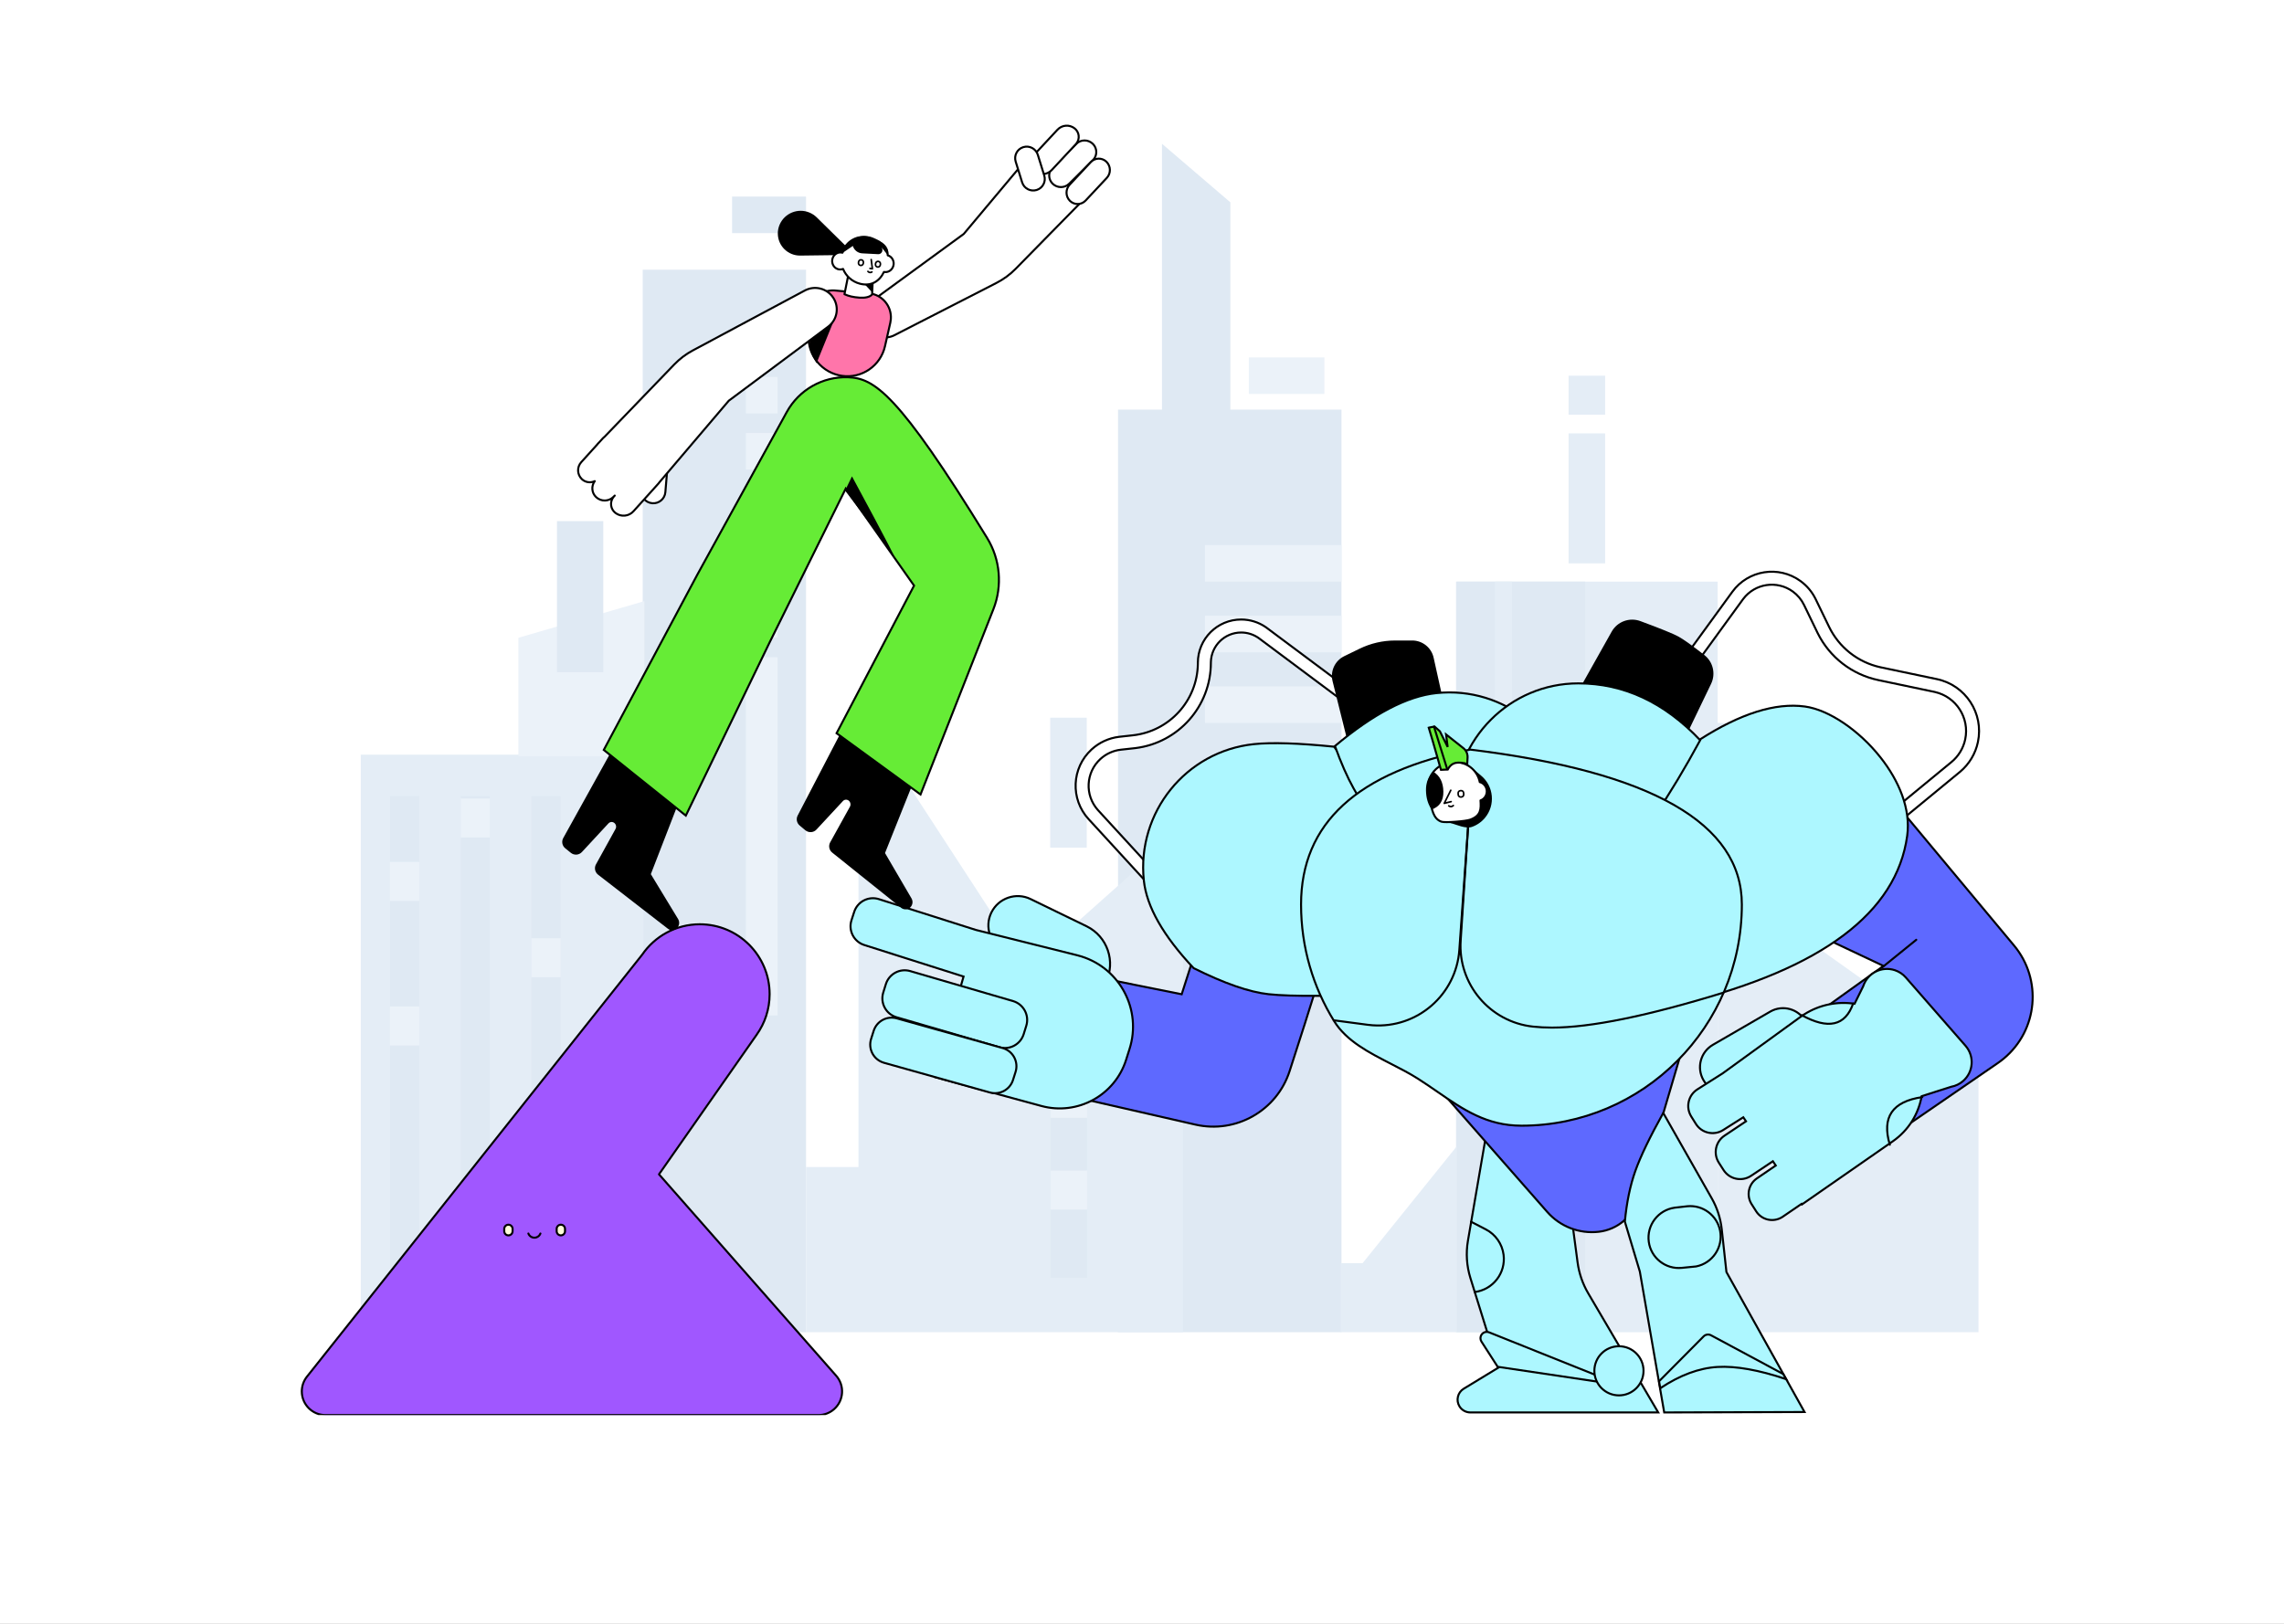 <svg width="2811" height="1999" viewBox="0 0 2811 1999" fill="none" xmlns="http://www.w3.org/2000/svg">
<rect x="0" y="0" width="2811" height="1999" fill="#333333" stroke="none"/>
<g clip-path="url(#clip0)">
<rect width="2811" height="1999" fill="white"/>
<path fill-rule="evenodd" clip-rule="evenodd" d="M791 332H992V1640H791V332Z" fill="#DFE9F3"/>
<path fill-rule="evenodd" clip-rule="evenodd" d="M1793 716H2114V1640H1793V716Z" fill="#E4EDF6"/>
<path d="M992 242H901V287H992V242Z" fill="#DFE9F3"/>
<path fill-rule="evenodd" clip-rule="evenodd" d="M2114 1079L2435 1307.32V1640H2114V1079Z" fill="#E4EDF6"/>
<path fill-rule="evenodd" clip-rule="evenodd" d="M1792 716H1951V1640H1792V716Z" fill="#DFE9F3"/>
<path d="M1861 716H1840V1371H1861V716Z" fill="#E4EDF6"/>
<path fill-rule="evenodd" clip-rule="evenodd" d="M444 929H792V1640H444V929Z" fill="#E4EDF6"/>
<path d="M516 980H480V1596H516V980Z" fill="#DFE9F3"/>
<path d="M603 980H567V1596H603V980Z" fill="#DFE9F3"/>
<path d="M690 980H654V1596H690V980Z" fill="#DFE9F3"/>
<path d="M516 1061H480V1109H516V1061Z" fill="#EBF2F9"/>
<path d="M516 1239H480V1287H516V1239Z" fill="#EBF2F9"/>
<path d="M603 983H567V1031H603V983Z" fill="#EBF2F9"/>
<path d="M690 1155H654V1203H690V1155Z" fill="#EBF2F9"/>
<path fill-rule="evenodd" clip-rule="evenodd" d="M1430.1 177V504.27H1376V1409.52V1640H1651V504.27H1514.25V249.059L1430.1 177Z" fill="#DFE9F3"/>
<path d="M1651 671H1483V716H1651V671Z" fill="#EBF2F9"/>
<path d="M1630 440H1537V485H1630V440Z" fill="#EBF2F9"/>
<path fill-rule="evenodd" clip-rule="evenodd" d="M1930.5 693.5V533.5H1975.5V693.5H1930.5Z" fill="#E4EDF6"/>
<path fill-rule="evenodd" clip-rule="evenodd" d="M1292.5 1043.5V883.5H1337.5V1043.5H1292.5Z" fill="#E4EDF6"/>
<path fill-rule="evenodd" clip-rule="evenodd" d="M1930.5 510.5V462.5H1975.5V510.5H1930.5Z" fill="#E4EDF6"/>
<path d="M2160 890H2069V935H2160V890Z" fill="#E4EDF6"/>
<path d="M2160 961H2069V1006H2160V961Z" fill="#E4EDF6"/>
<path fill-rule="evenodd" clip-rule="evenodd" d="M957 809V1250H918V809H957ZM957 740V785H918V740H957ZM957 671V716H918V671H957ZM957 602V647H918V602H957ZM957 533V578H918V533H957ZM957 464V509H918V464H957ZM957 395V440H918V395H957Z" fill="#EBF2F9"/>
<path d="M1651 758H1483V803H1651V758Z" fill="#EBF2F9"/>
<path d="M1651 845H1483V890H1651V845Z" fill="#EBF2F9"/>
<path fill-rule="evenodd" clip-rule="evenodd" d="M638 931V785.118L793 740V931H638Z" fill="#EBF2F9"/>
<path fill-rule="evenodd" clip-rule="evenodd" d="M992 1640H1456V1019.15L1263.79 1190.33L1056.57 872V1436.58H992V1640Z" fill="#E4EDF6"/>
<path fill-rule="evenodd" clip-rule="evenodd" d="M1650 1640H1793V1411L1677 1554.98H1650V1640Z" fill="#E4EDF6"/>
<path fill-rule="evenodd" clip-rule="evenodd" d="M685.5 827.5V641.5H742.5V827.5H685.5Z" fill="#DFE9F3"/>
<path fill-rule="evenodd" clip-rule="evenodd" d="M1293 1573V1268H1338V1573H1293Z" fill="#DFE9F3"/>
<path d="M1338 1328H1293V1376H1338V1328Z" fill="#EBF2F9"/>
<path d="M1338 1441H1293V1489H1338V1441Z" fill="#EBF2F9"/>
<g clip-path="url(#clip1)">
<path fill-rule="evenodd" clip-rule="evenodd" d="M861.262 1137.8C908.724 1137.8 947.199 1176.31 947.199 1223.82C947.199 1242.35 941.346 1259.51 931.39 1273.55L931.409 1273.56L811.046 1445.6L1029.13 1693.58C1039.76 1705.67 1038.58 1724.09 1026.51 1734.73C1021.19 1739.42 1014.35 1742 1007.27 1742H400.561C384.477 1742 371.438 1728.95 371.438 1712.85C371.438 1706.26 373.668 1699.86 377.765 1694.71L790.328 1175.25C805.812 1152.63 831.806 1137.8 861.262 1137.8Z" fill="#A057FF" stroke="black" stroke-width="2.5" stroke-linecap="round" stroke-linejoin="round"/>
<path fill-rule="evenodd" clip-rule="evenodd" d="M690.25 1507.64C693.088 1507.64 695.389 1509.94 695.389 1512.78V1515.64C695.389 1518.48 693.088 1520.78 690.25 1520.78C687.411 1520.78 685.111 1518.48 685.111 1515.64V1512.78C685.111 1509.94 687.411 1507.64 690.25 1507.64ZM625.722 1507.64C628.561 1507.64 630.862 1509.94 630.862 1512.78V1515.64C630.862 1518.48 628.561 1520.78 625.722 1520.78C622.884 1520.78 620.583 1518.48 620.583 1515.64V1512.78C620.583 1509.94 622.884 1507.64 625.722 1507.64Z" fill="#FFFFD9" stroke="black" stroke-width="2.5" stroke-linecap="round" stroke-linejoin="round"/>
<path d="M650.277 1518.5L650.294 1518.54C651.871 1522.64 656.467 1524.68 660.557 1523.1C662.663 1522.28 664.324 1520.61 665.124 1518.5" stroke="black" stroke-width="2.5" stroke-linecap="round" stroke-linejoin="round"/>
</g>
<path fill-rule="evenodd" clip-rule="evenodd" d="M1829.46 1394.49L1806.65 1527.26C1804 1542.65 1805.04 1558.44 1809.69 1573.35L1844.03 1683.64L1801.45 1709.55C1797.74 1711.81 1795.29 1715.36 1794.34 1719.28C1793.38 1723.19 1793.92 1727.47 1796.18 1731.19C1799.04 1735.88 1804.14 1738.75 1809.64 1738.75H2040.82L1954.66 1592.06C1947.82 1580.41 1943.38 1567.52 1941.6 1554.13L1933.24 1491.32L1829.46 1394.49Z" fill="#ADF7FF" stroke="black" stroke-width="2.5"/>
<path fill-rule="evenodd" clip-rule="evenodd" d="M2106.17 1169.79L1714.26 1275.55L1904.26 1491.92C1920.08 1509.94 1943.73 1519.06 1967.56 1516.35C1979.03 1515.04 1989.56 1510.36 1998.03 1503.24C2006.5 1496.11 2012.92 1486.55 2016.19 1475.47L2106.17 1169.79Z" fill="#5E69FF" stroke="black" stroke-width="2.5"/>
<path fill-rule="evenodd" clip-rule="evenodd" d="M2047.01 1370.05C2030.43 1399.9 2018.98 1423.68 2012.68 1441.42C2006.28 1459.43 2001.98 1480.25 1999.77 1503.87L2018.22 1565.4L2048.2 1738.75L2220.88 1738.22L2124.78 1565.89L2119.01 1513.17C2117.54 1499.79 2113.36 1486.86 2106.71 1475.16L2047.01 1370.05Z" fill="#ADF7FF" stroke="black" stroke-width="2.5"/>
<path fill-rule="evenodd" clip-rule="evenodd" d="M1822.62 1644.45C1821.69 1646.78 1821.94 1649.42 1823.29 1651.53L1843.24 1682.55L1984.25 1703.55V1700.85L1832.69 1640.14C1830.71 1639.34 1828.59 1639.43 1826.76 1640.21C1824.94 1640.99 1823.41 1642.46 1822.62 1644.45Z" fill="#ADF7FF" stroke="black" stroke-width="2.5"/>
<path fill-rule="evenodd" clip-rule="evenodd" d="M2041.85 1700.42L2043.39 1708.9C2067.71 1692.77 2091.22 1684.07 2113.93 1682.75C2136.36 1681.45 2164.47 1686.44 2198.25 1697.75L2194.6 1691.43L2105.83 1643.78C2104.32 1642.97 2102.63 1642.7 2101.01 1642.94C2099.4 1643.18 2097.87 1643.93 2096.66 1645.15L2041.85 1700.42Z" fill="#ADF7FF" stroke="black" stroke-width="2.5"/>
<path d="M1992.5 1717.75C2009.21 1717.75 2022.75 1704.21 2022.75 1687.5C2022.75 1670.79 2009.21 1657.25 1992.5 1657.25C1975.79 1657.25 1962.25 1670.79 1962.25 1687.5C1962.25 1704.21 1975.79 1717.75 1992.5 1717.75Z" fill="#ADF7FF" stroke="black" stroke-width="2.5"/>
<path d="M1815 1590.5C1837.46 1587.66 1853.36 1567.15 1850.52 1544.7C1848.83 1531.33 1840.68 1519.65 1828.73 1513.45L1810.5 1504" stroke="black" stroke-width="2.5" stroke-linecap="round" stroke-linejoin="round"/>
<path fill-rule="evenodd" clip-rule="evenodd" d="M2087.45 1559.02C2107.76 1555 2120.97 1535.28 2116.95 1514.96C2113.22 1496.11 2095.84 1483.13 2076.7 1484.91C2071.61 1485.38 2066.42 1485.98 2061.15 1486.69C2040.74 1489.47 2026.44 1508.26 2029.21 1528.67C2031.91 1548.57 2049.88 1562.76 2069.86 1560.77L2087.45 1559.02Z" stroke="black" stroke-width="2.5" stroke-linecap="round" stroke-linejoin="round"/>
<g clip-path="url(#clip2)">
<path fill-rule="evenodd" clip-rule="evenodd" d="M2336.06 992.722L2115.2 1093.32L2318.05 1189.07L2188.09 1282.19L2259.29 1445.68L2458.84 1308.61C2461.36 1306.88 2463.79 1305.03 2466.14 1303.07C2487.09 1285.62 2498.98 1261.32 2501.27 1236.15C2503.56 1210.98 2496.24 1184.94 2478.79 1163.99L2336.06 992.722Z" fill="#5E69FF" stroke="black" stroke-width="2.5"/>
<path d="M2316.12 1191.16L2358.43 1156.9" stroke="black" stroke-width="2.5" stroke-linecap="round" stroke-linejoin="round"/>
<path fill-rule="evenodd" clip-rule="evenodd" d="M2132.06 728.506C2151.56 701.694 2189.11 695.767 2215.92 715.269C2223.71 720.936 2230.02 728.392 2234.32 737.005L2234.64 737.653L2251.09 771.61C2263.38 796.991 2286.62 815.318 2314.13 821.366L2314.97 821.546L2383.79 836.008C2419.12 843.433 2441.74 878.093 2434.31 913.423C2431.31 927.729 2423.59 940.607 2412.42 950.008L2411.88 950.453L2287.06 1053.18L2276.89 1040.82L2401.71 938.099C2410.37 930.972 2416.35 921.108 2418.66 910.132C2424.21 883.716 2407.52 857.797 2381.29 851.841L2380.5 851.666L2311.68 837.204C2279.28 830.396 2251.81 809.111 2237.13 779.484L2236.69 778.584L2220.24 744.626C2217.08 738.108 2212.37 732.469 2206.51 728.209C2187.04 714.048 2159.86 718.166 2145.44 737.332L2145 737.918L2090.97 812.206L2078.03 802.794L2132.06 728.506Z" fill="white" stroke="black" stroke-width="2.5" stroke-linecap="round" stroke-linejoin="round"/>
<path fill-rule="evenodd" clip-rule="evenodd" d="M1339.78 1008.38C1317.11 983.675 1318.75 945.27 1343.45 922.598C1352.81 914.015 1364.61 908.582 1377.2 907.056L1377.88 906.976L1394.23 905.183C1439.31 900.238 1473.55 862.497 1474.25 817.298L1474.26 815.926C1474.27 786.48 1498.15 762.617 1527.59 762.627C1538.42 762.63 1548.98 765.93 1557.88 772.078L1558.41 772.45L1708.11 884.226L1698.85 897.278L1549.16 785.502C1542.85 781.032 1535.32 778.629 1527.59 778.627C1507.18 778.62 1490.6 794.989 1490.26 815.314L1490.26 815.931C1490.24 869.356 1450.43 914.296 1397.58 920.899L1395.97 921.088L1379.63 922.881C1370.17 923.919 1361.28 927.949 1354.27 934.385C1336.26 950.916 1334.9 978.801 1351.07 997.009L1351.57 997.557L1498.12 1157.23L1486.33 1168.05L1339.78 1008.38Z" fill="white" stroke="black" stroke-width="2.5" stroke-linecap="round" stroke-linejoin="round"/>
<path fill-rule="evenodd" clip-rule="evenodd" d="M1510.62 1048.44L1454.35 1223.95L1340.25 1201.03V1354.5L1471.23 1384.43C1496.17 1390.13 1521.22 1385.84 1542 1374.03C1562.79 1362.23 1579.3 1342.91 1587.18 1318.57C1615.23 1231.93 1630.76 1181.65 1633.78 1167.73C1642.21 1128.88 1649.75 1098.52 1656.4 1076.66L1510.62 1048.44Z" fill="#5E69FF" stroke="black" stroke-width="2.5"/>
<path fill-rule="evenodd" clip-rule="evenodd" d="M1640.04 838.542L1673.5 973L1787.83 915.129L1764.42 809.619C1761.68 797.255 1750.71 788.459 1738.04 788.468L1716.99 788.483C1701.86 788.494 1686.93 791.938 1673.32 798.556L1654.44 807.742C1642.97 813.321 1636.96 826.165 1640.04 838.542Z" fill="black"/>
<path fill-rule="evenodd" clip-rule="evenodd" d="M1983.53 777.592L1913.73 901.867L2047.96 962.219L2105.91 841.808C2111.82 829.528 2108.38 814.789 2097.64 806.392C2082.39 794.459 2071.67 786.829 2065.5 783.5C2058.97 779.978 2043.43 773.676 2018.88 764.595C2005.5 759.647 1990.51 765.158 1983.53 777.592Z" fill="black"/>
<path fill-rule="evenodd" clip-rule="evenodd" d="M1543.21 916.053C1501.4 920.447 1465.33 941.429 1440.82 971.799C1416.31 1002.17 1403.35 1041.93 1407.76 1083.88C1411.14 1116.08 1431.62 1152.03 1469.04 1191.8C1506.74 1210.58 1537.47 1221.28 1561.25 1223.88C1589.21 1226.94 1644.97 1226.57 1728.54 1222.78L1710.59 1052.05C1707.02 1018.06 1684.06 973.788 1641.85 919.197C1598.03 914.799 1565.15 913.747 1543.21 916.053Z" fill="#ADF7FF" stroke="black" stroke-width="2.5"/>
<path fill-rule="evenodd" clip-rule="evenodd" d="M1767.87 853.225C1731.76 857.021 1690.14 878.784 1642.97 918.394C1657.79 959.685 1673.55 987.932 1690.34 1003.07C1716.32 1026.51 1725.1 1059.47 1732.92 1089.09C1738.9 1111.71 1744.28 1132.37 1756.77 1144.98C1766.08 1154.38 1779.38 1159.2 1799.81 1157.05C1841.62 1152.66 1877.68 1131.68 1902.19 1101.31C1926.71 1070.93 1939.66 1031.17 1935.25 989.224C1930.85 947.274 1909.91 911.076 1879.61 886.465C1849.32 861.855 1809.68 848.83 1767.87 853.225Z" fill="#ADF7FF" stroke="black" stroke-width="2.5"/>
<path fill-rule="evenodd" clip-rule="evenodd" d="M2091.47 910.762C2083.19 924.328 2077.03 934.647 2073.01 941.724C2067.77 950.938 2059.89 958.837 2052.04 966.683C2039.16 979.56 2026.25 992.279 2026.25 1010.98C2026.25 1045.33 2041.81 1119.99 2072.88 1234.97C2157.69 1213.65 2222.98 1185.83 2268.75 1151.48C2314.52 1117.13 2340.72 1076.26 2347.26 1028.83C2351.83 995.688 2336.94 960.885 2314.29 932.267C2287.83 898.819 2250.72 873.745 2221.33 869.738C2184.95 864.777 2141.67 878.509 2091.47 910.762Z" fill="#ADF7FF" stroke="black" stroke-width="2.5"/>
<path fill-rule="evenodd" clip-rule="evenodd" d="M1942.5 841.25C1900.46 841.25 1862.4 858.347 1834.84 885.988C1807.29 913.631 1790.25 951.819 1790.25 994C1790.25 1037.82 1796.11 1069.88 1813.64 1090.53C1829.78 1109.53 1855.81 1118.75 1896 1118.75C1924.01 1118.75 1954.31 1101.38 1986.98 1066.89C2019.8 1032.25 2054.95 980.351 2092.47 911.206C2048.41 864.589 1998.43 841.25 1942.5 841.25Z" fill="#ADF7FF" stroke="black" stroke-width="2.5"/>
<path fill-rule="evenodd" clip-rule="evenodd" d="M1809.55 922.766C1740.09 936.363 1687.97 959.05 1653.22 990.896C1618.56 1022.66 1601.25 1063.53 1601.25 1113.5C1601.25 1166.26 1616.2 1215.51 1642.09 1257.23C1657.19 1281.58 1684.82 1295.68 1711.79 1309.53C1723.37 1315.47 1734.83 1321.35 1745.17 1327.95C1753.42 1333.2 1761.28 1338.62 1769 1343.93C1800.55 1365.66 1829.6 1385.75 1872.5 1385.75C1947.4 1385.75 2015.22 1355.28 2064.3 1306.01C2113.39 1256.74 2143.75 1188.68 2143.75 1113.5C2143.75 1088.58 2136.83 1065.94 2123 1045.56C2109.11 1025.11 2088.27 1006.95 2060.5 991.06C2004.73 959.139 1921.07 936.392 1809.55 922.766Z" fill="#ADF7FF" stroke="black" stroke-width="2.5"/>
<path fill-rule="evenodd" clip-rule="evenodd" d="M1769.93 999.665L1777.27 975.875L1808.26 942.641L1822.89 954.84C1838.54 967.885 1840.64 991.142 1827.6 1006.79C1823.31 1011.93 1817.69 1015.81 1811.36 1018.01C1804.03 1020.55 1791.69 1014.91 1788.69 1014.22C1779.53 1012.11 1773.28 1007.26 1769.93 999.665Z" fill="black"/>
<path d="M1788.93 938.255C1790.31 938.152 1791.71 938.144 1793.09 938.23C1807.25 939.111 1818.55 949.483 1821.2 962.765C1826 963.981 1829.64 968.397 1829.83 973.781C1830.01 979.125 1826.74 983.755 1822.1 985.337C1822.8 996.115 1822.79 1004.07 1809.5 1009C1804.02 1011.03 1778.49 1013.05 1774 1011.5C1763.88 1008.01 1762.2 996.304 1759.73 983.69C1759.33 981.643 1758.86 979.542 1758.31 977.387C1757.86 975.622 1757.57 973.821 1757.43 972.005C1756.15 954.754 1769.1 939.73 1786.35 938.447L1788.93 938.255Z" fill="white"/>
<path d="M1788.93 938.255C1790.31 938.152 1791.71 938.144 1793.09 938.23C1807.25 939.111 1818.55 949.483 1821.2 962.765C1826 963.981 1829.64 968.397 1829.83 973.781C1830.01 979.125 1826.74 983.755 1822.1 985.337C1822.8 996.115 1822.79 1004.07 1809.5 1009C1804.02 1011.03 1778.49 1013.05 1774 1011.5C1763.88 1008.01 1762.2 996.304 1759.73 983.69C1759.33 981.643 1758.86 979.542 1758.31 977.387C1757.86 975.622 1757.57 973.821 1757.43 972.005C1756.15 954.754 1769.1 939.73 1786.35 938.447L1788.93 938.255Z" fill="white" stroke="black" stroke-width="2.5" stroke-linecap="round" stroke-linejoin="round"/>
<path d="M1797.36 973.348L1798.12 973.294C1799.78 973.178 1801.21 974.425 1801.32 976.077L1801.45 977.902C1801.57 979.555 1800.32 980.988 1798.67 981.104L1797.9 981.158C1796.25 981.273 1794.82 980.027 1794.7 978.374L1794.57 976.55C1794.46 974.897 1795.7 973.463 1797.36 973.348Z" fill="white" stroke="black" stroke-width="2" stroke-linecap="round" stroke-linejoin="round"/>
<path d="M1768.55 973.947L1769.32 973.894C1770.97 973.778 1772.4 975.024 1772.52 976.677L1772.64 978.502C1772.76 980.154 1771.51 981.588 1769.86 981.703L1769.09 981.757C1767.44 981.873 1766.01 980.627 1765.89 978.974L1765.76 977.149C1765.65 975.496 1766.89 974.063 1768.55 973.947Z" stroke="black" stroke-width="2.5" stroke-linecap="round" stroke-linejoin="round"/>
<path d="M1788.66 991.652C1786.89 993.271 1785.02 993.402 1783.04 992.046" stroke="black" stroke-width="2" stroke-linecap="round" stroke-linejoin="round"/>
<path d="M1785.51 972.824L1777.49 988.91L1785.99 986.815" stroke="black" stroke-width="2" stroke-linecap="round" stroke-linejoin="round"/>
<path fill-rule="evenodd" clip-rule="evenodd" d="M1762 996.5C1771.81 993.091 1776.61 985.729 1776.41 974.415C1776.22 963.101 1772.13 954.98 1764.16 950.051C1757.89 955.922 1754.84 963.571 1755 973C1755.16 982.428 1757.5 990.261 1762 996.5Z" fill="black"/>
<path fill-rule="evenodd" clip-rule="evenodd" d="M1765.56 894.397C1762.76 894.861 1760.66 895.25 1759.26 895.565C1758.96 895.635 1758.69 895.698 1758.42 895.787C1759.96 900.555 1764.99 917.846 1773.46 947.693L1781.78 947.299C1783.58 943.836 1785.95 941.428 1788.83 940.031C1791.87 938.562 1796.51 938.35 1802.8 939.576L1805.73 941.209L1806.19 932.47C1806.42 928.023 1804.49 923.739 1801 920.974L1779.72 904.116L1781.7 919.521L1772.11 900.224L1765.56 894.397Z" fill="#66EC36" stroke="black" stroke-width="2.5"/>
<path d="M1764.87 894.513L1781.15 946.936" stroke="black" stroke-width="2.5" stroke-linecap="round" stroke-linejoin="round"/>
<path d="M1766.51 976.195L1765.75 976.262C1764.1 976.407 1762.87 977.862 1763.02 979.512L1763.18 981.334C1763.32 982.985 1764.78 984.206 1766.43 984.061L1767.19 983.994C1768.85 983.85 1770.07 982.395 1769.92 980.744L1769.76 978.922C1769.62 977.272 1768.16 976.051 1766.51 976.195Z" stroke="black" stroke-width="2.5" stroke-linecap="round" stroke-linejoin="round"/>
<path d="M1807 1015.5L1797.69 1157.84C1794.2 1211.3 1833.46 1258.02 1886.73 1263.78C1894.24 1264.59 1902 1265 1910 1265C1957.56 1265 2027.89 1250.67 2121 1222" stroke="black" stroke-width="2.5" stroke-linecap="round" stroke-linejoin="round"/>
<path d="M1807 1015.5L1796.04 1169.49C1792.12 1224.58 1744.29 1266.06 1689.2 1262.14C1687.17 1262 1685.16 1261.79 1683.15 1261.52L1641.5 1256" stroke="black" stroke-width="2.5" stroke-linecap="round" stroke-linejoin="round"/>
<path fill-rule="evenodd" clip-rule="evenodd" d="M2096.45 1329.57C2092.09 1321.97 2091.22 1313.32 2093.32 1305.48C2095.43 1297.63 2100.53 1290.59 2108.11 1286.19L2178.79 1245.25C2186.34 1240.92 2194.94 1240.06 2202.74 1242.17C2210.53 1244.28 2217.52 1249.37 2221.86 1256.92C2226.22 1264.53 2227.1 1273.17 2224.99 1281.02C2222.88 1288.87 2217.78 1295.91 2210.2 1300.3L2139.52 1341.24C2131.97 1345.58 2123.37 1346.44 2115.57 1344.33C2107.78 1342.22 2100.79 1337.13 2096.45 1329.57Z" fill="#ADF7FF" stroke="black" stroke-width="2.5"/>
<path fill-rule="evenodd" clip-rule="evenodd" d="M1220.11 1123.34C1224.5 1114.4 1232.09 1108.08 1240.83 1105.08C1249.56 1102.08 1259.43 1102.4 1268.39 1106.75L1337.38 1140.28C1350.16 1146.56 1359.19 1157.42 1363.45 1169.92C1367.71 1182.41 1367.21 1196.53 1360.93 1209.31L1352.01 1227.48L1236.48 1171.34C1227.6 1166.98 1221.32 1159.42 1218.36 1150.73C1215.39 1142.05 1215.74 1132.23 1220.11 1123.34Z" fill="#ADF7FF" stroke="black" stroke-width="2.5"/>
<path fill-rule="evenodd" clip-rule="evenodd" d="M1325.82 1175.97C1327.62 1176.42 1329.4 1176.92 1331.16 1177.48C1355.01 1185.02 1373.54 1201.51 1384.22 1222.08C1394.91 1242.64 1397.75 1267.29 1390.21 1291.13L1385.95 1304.59C1379.02 1326.51 1364.06 1343.75 1345.28 1354C1326.5 1364.25 1303.9 1367.51 1281.71 1361.49L1150.29 1325.79L1185.89 1202.15L1063.54 1163.28C1057.18 1161.21 1052.25 1156.76 1049.43 1151.23C1046.61 1145.7 1045.91 1139.09 1047.97 1132.72L1051.3 1122.49C1053.36 1116.15 1057.78 1111.23 1063.28 1108.41C1068.78 1105.58 1075.35 1104.85 1081.71 1106.87L1201.1 1144.79L1325.82 1175.97Z" fill="#ADF7FF" stroke="black" stroke-width="2.5"/>
<path fill-rule="evenodd" clip-rule="evenodd" d="M1120.19 1195.42L1247.11 1232.44C1253.5 1234.43 1258.48 1238.81 1261.37 1244.3C1264.26 1249.8 1265.06 1256.39 1263.07 1262.79L1259.88 1273.06C1257.92 1279.38 1253.61 1284.33 1248.2 1287.23C1242.79 1290.14 1236.28 1291 1229.93 1289.15L1103.01 1252.14C1096.62 1250.15 1091.64 1245.76 1088.75 1240.27C1085.86 1234.78 1085.07 1228.19 1087.06 1221.79L1090.25 1211.51C1092.21 1205.2 1096.52 1200.25 1101.93 1197.34C1107.34 1194.44 1113.84 1193.57 1120.19 1195.42Z" fill="#ADF7FF" stroke="black" stroke-width="2.5"/>
<path fill-rule="evenodd" clip-rule="evenodd" d="M1234 1290.17C1234.24 1290.24 1234.49 1290.31 1234.74 1290.39C1240.86 1292.33 1245.61 1296.56 1248.35 1301.84C1251.09 1307.13 1251.82 1313.45 1249.88 1319.57L1246.74 1329.5C1244.85 1335.48 1240.75 1340.17 1235.62 1342.94C1230.5 1345.71 1224.33 1346.56 1218.29 1344.87L1087.99 1308.32C1087.74 1308.25 1087.5 1308.18 1087.25 1308.1C1081.13 1306.16 1076.37 1301.93 1073.63 1296.65C1070.89 1291.37 1070.17 1285.04 1072.1 1278.92L1075.25 1268.99C1077.14 1263.01 1081.23 1258.32 1086.36 1255.55C1091.49 1252.78 1097.66 1251.93 1103.69 1253.62L1234 1290.17Z" fill="#ADF7FF" stroke="black" stroke-width="2.5"/>
<path fill-rule="evenodd" clip-rule="evenodd" d="M2217.73 1482.69L2217.26 1481.99L2194.06 1497.84C2193.85 1497.98 2193.63 1498.12 2193.42 1498.26C2188 1501.7 2181.7 1502.62 2175.89 1501.33C2170.08 1500.03 2164.77 1496.52 2161.33 1491.1L2155.74 1482.31C2152.38 1477.02 2151.42 1470.87 2152.59 1465.16C2153.77 1459.45 2157.08 1454.18 2162.25 1450.65L2185.49 1434.78L2181.95 1429.53L2154.77 1447.68C2149.14 1451.29 2142.58 1452.29 2136.52 1450.97C2130.45 1449.66 2124.89 1446.03 2121.27 1440.39L2115.45 1431.34C2111.87 1425.78 2110.85 1419.3 2112.1 1413.29C2113.35 1407.27 2116.87 1401.73 2122.37 1398.06L2148.87 1380.36L2145.53 1375.4L2120.57 1391.22C2114.9 1394.77 2108.32 1395.68 2102.27 1394.28C2096.22 1392.89 2090.71 1389.19 2087.16 1383.51L2081.45 1374.38C2077.92 1368.73 2077 1362.18 2078.37 1356.15C2079.74 1350.12 2083.4 1344.62 2089.03 1341.05L2120.11 1321.35L2215.79 1251.92C2217.28 1250.84 2218.82 1249.8 2220.38 1248.8C2239.57 1236.59 2261.62 1232.52 2282.48 1235.67L2293.16 1213.98L2293.35 1213.4C2296.1 1205.49 2301.79 1199.4 2308.78 1195.95C2315.76 1192.5 2324.04 1191.69 2332.02 1194.32C2337.25 1196.04 2341.92 1199.14 2345.54 1203.28L2419.01 1287.34L2419.35 1287.74C2424.76 1294.14 2427.11 1302.13 2426.53 1309.9C2425.94 1317.66 2422.42 1325.21 2416.1 1330.74C2411.94 1334.38 2406.87 1336.82 2401.43 1337.83L2365.05 1349.44C2361.22 1371.18 2349.03 1391.41 2329.55 1404.96L2307.11 1420.55C2306.7 1420.88 2306.26 1421.2 2305.82 1421.51L2301.56 1424.42L2217.73 1482.69Z" fill="#ADF7FF" stroke="black" stroke-width="2.5"/>
<path d="M2280.73 1235.34C2271.16 1262.88 2250.05 1267.65 2217.39 1249.67" stroke="black" stroke-width="2.5" stroke-linecap="round" stroke-linejoin="round"/>
<path d="M2325.89 1409.21C2315.64 1375.41 2328.96 1355.86 2365.86 1350.57" stroke="black" stroke-width="2.5" stroke-linecap="round" stroke-linejoin="round"/>
</g>
<g clip-path="url(#clip3)">
<path fill-rule="evenodd" clip-rule="evenodd" d="M787.868 860.979L861.451 920.06L801.008 1076.1L834.539 1131.29C836.771 1134.96 836.168 1139.69 833.086 1142.68C830.064 1145.62 825.343 1145.88 822.012 1143.3L736.112 1076.78C732.215 1073.76 731.098 1068.35 733.482 1064.03L757.525 1020.51C758.909 1018.01 758.297 1014.87 756.074 1013.07C753.911 1011.32 750.762 1011.55 748.871 1013.59L716.19 1048.87C712.612 1052.73 706.652 1053.16 702.561 1049.85L695.664 1044.26C691.892 1041.21 690.858 1035.88 693.212 1031.64L787.868 860.979ZM1072.01 830.316L1150.67 896.326L1089.22 1050.12L1121.82 1105.94C1123.97 1109.61 1123.28 1114.28 1120.16 1117.18C1117.1 1120.03 1112.42 1120.2 1109.15 1117.59L1024.23 1049.57C1020.43 1046.53 1019.37 1041.18 1021.74 1036.92L1045.99 993.15C1047.38 990.638 1046.8 987.493 1044.6 985.647C1042.48 983.866 1039.33 984.063 1037.45 986.093L1004.89 1021.19C1001.26 1025.1 995.212 1025.47 991.129 1022.05L984.168 1016.21C980.577 1013.19 979.561 1008.09 981.724 1003.93L1072.01 830.316Z" fill="black"/>
<path fill-rule="evenodd" clip-rule="evenodd" d="M1214.84 662.156C1231.07 688.582 1233.94 721.095 1222.59 749.955L1132.93 978.036L1029.61 902.626L1124.96 720.905L1040.88 601.458L947.078 791.044C946.944 791.315 946.811 791.587 946.68 791.859L844.058 1004.04L743.091 923.173L857.966 707.887L968.301 507.209C975.811 493.55 986.843 482.582 999.891 475.161C1012.94 467.741 1028.01 463.867 1043.58 464.396C1075.65 465.484 1104.91 483.112 1214.84 662.156Z" fill="#66EC36" stroke="black" stroke-width="2.5"/>
<path fill-rule="evenodd" clip-rule="evenodd" d="M1040.06 603.896L1048.56 586.396C1091.94 666.728 1109.27 700.228 1100.56 686.896C1089.16 669.444 1069 641.777 1040.06 603.896Z" fill="black"/>
</g>
<path fill-rule="evenodd" clip-rule="evenodd" d="M1077.17 367.584L1186.12 288L1253.62 207.5L1360.73 218.112L1250.05 330.867C1243.14 337.91 1235.14 343.794 1226.36 348.295L1100.61 412.74C1089.02 418.68 1074.81 414.1 1068.87 402.51C1068.87 402.507 1068.87 402.503 1068.86 402.5C1062.67 390.403 1066.19 375.6 1077.17 367.584Z" fill="white" stroke="black" stroke-width="2.5" stroke-linecap="round" stroke-linejoin="round"/>
<path fill-rule="evenodd" clip-rule="evenodd" d="M1295.44 205.984L1324.48 177.148C1330.14 171.527 1339.26 171.488 1344.97 177.059C1350.56 182.518 1350.67 191.479 1345.21 197.074C1345.16 197.126 1345.11 197.179 1345.06 197.231L1316.02 226.067C1310.36 231.687 1301.24 231.727 1295.53 226.156C1289.94 220.696 1289.83 211.735 1295.29 206.141C1295.34 206.088 1295.39 206.036 1295.44 205.984Z" fill="white" stroke="black" stroke-width="2.5" stroke-linecap="round" stroke-linejoin="round"/>
<path fill-rule="evenodd" clip-rule="evenodd" d="M1316.45 227.384L1342.51 199.534C1347.58 194.121 1356.07 193.839 1361.48 198.905C1361.58 198.998 1361.68 199.092 1361.78 199.188C1367.24 204.623 1367.4 213.418 1362.13 219.047L1336.07 246.897C1331 252.31 1322.51 252.592 1317.1 247.526C1317 247.434 1316.9 247.339 1316.8 247.244C1311.34 241.808 1311.18 233.013 1316.45 227.384Z" fill="white" stroke="black" stroke-width="2.5" stroke-linecap="round" stroke-linejoin="round"/>
<path fill-rule="evenodd" clip-rule="evenodd" d="M1271.8 191.549L1301.48 159.676C1307.02 153.728 1316.19 153.02 1322.58 158.048C1328.32 162.571 1329.31 170.893 1324.79 176.637C1324.56 176.924 1324.33 177.202 1324.08 177.469L1294.4 209.342C1288.86 215.291 1279.68 215.998 1273.3 210.97C1267.55 206.448 1266.56 198.125 1271.08 192.381C1271.31 192.094 1271.55 191.817 1271.8 191.549Z" fill="white" stroke="black" stroke-width="2.5" stroke-linecap="round" stroke-linejoin="round"/>
<path fill-rule="evenodd" clip-rule="evenodd" d="M1257.95 224.451L1250.02 198.906C1247.7 191.417 1251.89 183.462 1259.38 181.139C1259.4 181.134 1259.41 181.128 1259.43 181.123C1266.97 178.818 1274.95 183.041 1277.28 190.568L1285.21 216.112C1287.53 223.602 1283.34 231.557 1275.85 233.879C1275.83 233.885 1275.82 233.89 1275.8 233.895C1268.26 236.201 1260.28 231.978 1257.95 224.451Z" fill="white" stroke="black" stroke-width="2.5" stroke-linecap="round" stroke-linejoin="round"/>
<path fill-rule="evenodd" clip-rule="evenodd" d="M1096.38 393.018C1096.27 394.441 1096.05 395.854 1095.74 397.246L1089.18 426.221C1086.46 438.248 1079.36 448.225 1069.88 454.763C1060.4 461.302 1048.56 464.402 1036.35 462.675C1024.09 460.942 1013.5 454.692 1006.12 445.784C998.733 436.877 994.552 425.312 995.117 412.949L996.398 384.921C996.76 376.996 1000.3 369.967 1005.73 365.011C1011.16 360.054 1018.48 357.17 1026.41 357.532C1026.85 357.553 1027.3 357.583 1027.74 357.624L1040.56 358.807L1069.07 361.048C1077.25 361.692 1084.4 365.592 1089.34 371.377C1094.29 377.162 1097.02 384.833 1096.38 393.018Z" fill="#FF75AA" stroke="black" stroke-width="2.5"/>
<path fill-rule="evenodd" clip-rule="evenodd" d="M821.218 577.919L818.889 605.886C818.207 614.082 811.008 620.174 802.811 619.491C802.791 619.49 802.772 619.488 802.752 619.486C794.516 618.768 788.411 611.526 789.097 603.288L791.425 575.321C792.108 567.125 799.307 561.033 807.504 561.716C807.524 561.717 807.543 561.719 807.563 561.721C815.799 562.439 821.904 569.681 821.218 577.919Z" fill="white" stroke="black" stroke-width="2.5" stroke-linecap="round" stroke-linejoin="round"/>
<path fill-rule="evenodd" clip-rule="evenodd" d="M757.522 631.487C751.422 626.863 750.225 618.17 754.849 612.07C755.085 611.759 755.333 611.459 755.594 611.169L756.585 610.07L755.175 611.516C749.338 617.511 739.773 617.721 733.679 611.988C728.112 606.752 727.494 598.228 732.004 592.269C726.983 594.712 720.77 594.021 716.376 590.045C716.276 589.955 716.177 589.863 716.079 589.769C710.247 584.179 709.919 574.964 715.339 568.974L735.553 546.633C735.544 546.593 735.535 546.553 735.526 546.512L737.764 544.191L742.17 539.321C742.836 538.585 743.562 537.935 744.334 537.373L829.83 448.667C836.494 441.753 844.199 435.926 852.665 431.396L990.556 357.616C1002.83 351.049 1018.09 355 1025.63 366.7C1033.15 378.357 1030.35 393.845 1019.23 402.135L896.898 493.325L811.463 593.8C811.294 594.057 811.115 594.31 810.926 594.559C810.691 594.87 810.442 595.17 810.181 595.46L779.632 629.389C773.927 635.726 764.318 636.638 757.522 631.487Z" fill="white" stroke="black" stroke-width="2.5" stroke-linecap="round" stroke-linejoin="round"/>
<path fill-rule="evenodd" clip-rule="evenodd" d="M1026.5 394L1005 447C1001.19 440.85 998.69 435.85 997.5 432C996.31 428.15 995.977 423.983 996.5 419.5C1006.55 412.427 1013.88 406.927 1018.5 403C1023.12 399.073 1025.79 396.073 1026.5 394Z" fill="black"/>
<g clip-path="url(#clip4)">
<path fill-rule="evenodd" clip-rule="evenodd" d="M1052.11 313.786L984.913 314.631C969.846 314.82 957.478 302.759 957.288 287.692C957.241 283.948 957.965 280.235 959.415 276.784C965.445 262.426 981.973 255.675 996.33 261.705C999.632 263.092 1002.64 265.095 1005.19 267.607L1052.11 313.786Z" fill="black"/>
<path fill-rule="evenodd" clip-rule="evenodd" d="M1073.3 362.583L1074.62 334.598L1046.48 326.386L1039.31 362.176C1044.17 364.518 1050.33 365.934 1057.78 366.424C1065.24 366.914 1070.41 365.633 1073.3 362.583Z" fill="white" stroke="black" stroke-width="2.5" stroke-linecap="round" stroke-linejoin="round"/>
<path fill-rule="evenodd" clip-rule="evenodd" d="M1073.48 359.964L1050.75 335.49L1074.9 336.809L1073.48 359.964Z" fill="black"/>
<path d="M1068.92 292.345C1054.38 289.254 1040.08 298.2 1036.38 312.45C1035.87 312.336 1035.35 312.263 1034.8 312.235C1029.29 311.946 1024.57 316.406 1024.27 322.197C1023.97 327.988 1028.19 332.917 1033.71 333.206C1035.3 333.29 1036.84 332.975 1038.21 332.344C1042.1 340.736 1049.82 347.283 1059.65 349.373C1073.53 352.323 1083.73 345.391 1088.65 333.416C1088.93 333.456 1089.22 333.484 1089.51 333.5C1095.02 333.789 1099.74 329.328 1100.04 323.537C1100.31 318.33 1096.93 313.82 1092.23 312.753C1091.65 304.571 1087.33 299.094 1076.48 294.952C1075.72 294.664 1074.9 294.333 1074.03 293.958C1072.38 293.257 1070.67 292.717 1068.92 292.345Z" fill="white"/>
<path d="M1070.37 292.73C1056.01 288.882 1041.26 297.067 1036.83 311.105C1036.32 310.964 1035.8 310.864 1035.26 310.807C1029.77 310.23 1024.82 314.437 1024.22 320.205C1023.61 325.972 1027.57 331.115 1033.07 331.692C1034.66 331.86 1036.2 331.625 1037.61 331.067C1041.05 339.651 1048.42 346.593 1058.13 349.194C1071.84 352.867 1082.38 346.478 1087.92 334.777C1088.2 334.832 1088.48 334.875 1088.77 334.906C1094.27 335.483 1099.21 331.276 1099.82 325.508C1100.36 320.322 1097.21 315.641 1092.58 314.33C1092.43 306.13 1088.4 300.433 1077.78 295.729C1077.04 295.402 1076.24 295.028 1075.38 294.608C1073.78 293.822 1072.1 293.193 1070.37 292.73Z" fill="white" stroke="black" stroke-width="2.5" stroke-linecap="round" stroke-linejoin="round"/>
<mask id="mask0" mask-type="alpha" maskUnits="userSpaceOnUse" x="1022" y="290" width="80" height="62">
<path d="M1070.37 292.73C1056.01 288.882 1041.26 297.067 1036.83 311.105C1036.32 310.964 1035.8 310.864 1035.26 310.807C1029.77 310.23 1024.82 314.437 1024.22 320.205C1023.61 325.972 1027.57 331.115 1033.07 331.692C1034.66 331.86 1036.2 331.625 1037.61 331.067C1041.05 339.651 1048.42 346.593 1058.13 349.194C1071.84 352.867 1082.38 346.478 1087.92 334.777C1088.2 334.832 1088.48 334.875 1088.77 334.906C1094.27 335.483 1099.21 331.276 1099.82 325.508C1100.36 320.322 1097.21 315.641 1092.58 314.33C1092.43 306.13 1088.4 300.433 1077.78 295.729C1077.04 295.402 1076.24 295.028 1075.38 294.608C1073.78 293.822 1072.1 293.193 1070.37 292.73Z" fill="white" stroke="black" stroke-width="2.5" stroke-linecap="round" stroke-linejoin="round"/>
</mask>
<g mask="url(#mask0)">
<path fill-rule="evenodd" clip-rule="evenodd" d="M1040.07 300.308L1036.64 311.594L1049.62 302.761C1051.15 307.942 1055.78 311.596 1061.17 311.879L1080.75 312.905C1083.51 313.049 1085.87 310.931 1086.01 308.173C1086.05 307.438 1085.92 306.704 1085.65 306.022L1085.07 304.619L1092.12 313.5C1097.58 298.635 1095.62 289.578 1086.24 286.331C1072.16 281.46 1052.29 273.326 1046.15 282.809C1042.06 289.131 1040.03 294.963 1040.07 300.308Z" fill="black"/>
</g>
<path fill-rule="evenodd" clip-rule="evenodd" d="M1081.01 321.773C1079.37 321.542 1077.85 322.686 1077.62 324.326L1077.48 325.317C1077.25 326.957 1078.4 328.474 1080.04 328.705C1081.68 328.935 1083.19 327.792 1083.43 326.152L1083.56 325.161C1083.79 323.521 1082.65 322.004 1081.01 321.773ZM1060.08 319.841C1058.44 319.61 1056.92 320.753 1056.69 322.394L1056.55 323.384C1056.32 325.025 1057.46 326.542 1059.1 326.772C1060.74 327.003 1062.26 325.86 1062.49 324.219L1062.63 323.229C1062.86 321.588 1061.72 320.071 1060.08 319.841Z" stroke="black" stroke-width="2" stroke-linecap="round" stroke-linejoin="round"/>
<path d="M1068.17 334.105C1069.63 335.658 1071.29 335.89 1073.12 334.801" stroke="black" stroke-width="2" stroke-linecap="round" stroke-linejoin="round"/>
<path d="M1072.24 319.53L1073.68 330.841L1070.71 330.423" stroke="black" stroke-width="2" stroke-linecap="round" stroke-linejoin="round"/>
</g>
</g>
<defs>
<clipPath id="clip0">
<rect width="2811" height="1999" fill="white"/>
</clipPath>
<clipPath id="clip1">
<path d="M218 872H1267V1742H218V872Z" fill="white"/>
</clipPath>
<clipPath id="clip2">
<path d="M701 198H3096V1801H701V198Z" fill="white"/>
</clipPath>
<clipPath id="clip3">
<path d="M516 -56H1704V1359H516V-56Z" fill="white"/>
</clipPath>
<clipPath id="clip4">
<path d="M516 -56H1704V1359H516V-56Z" fill="white"/>
</clipPath>
</defs>
</svg>
